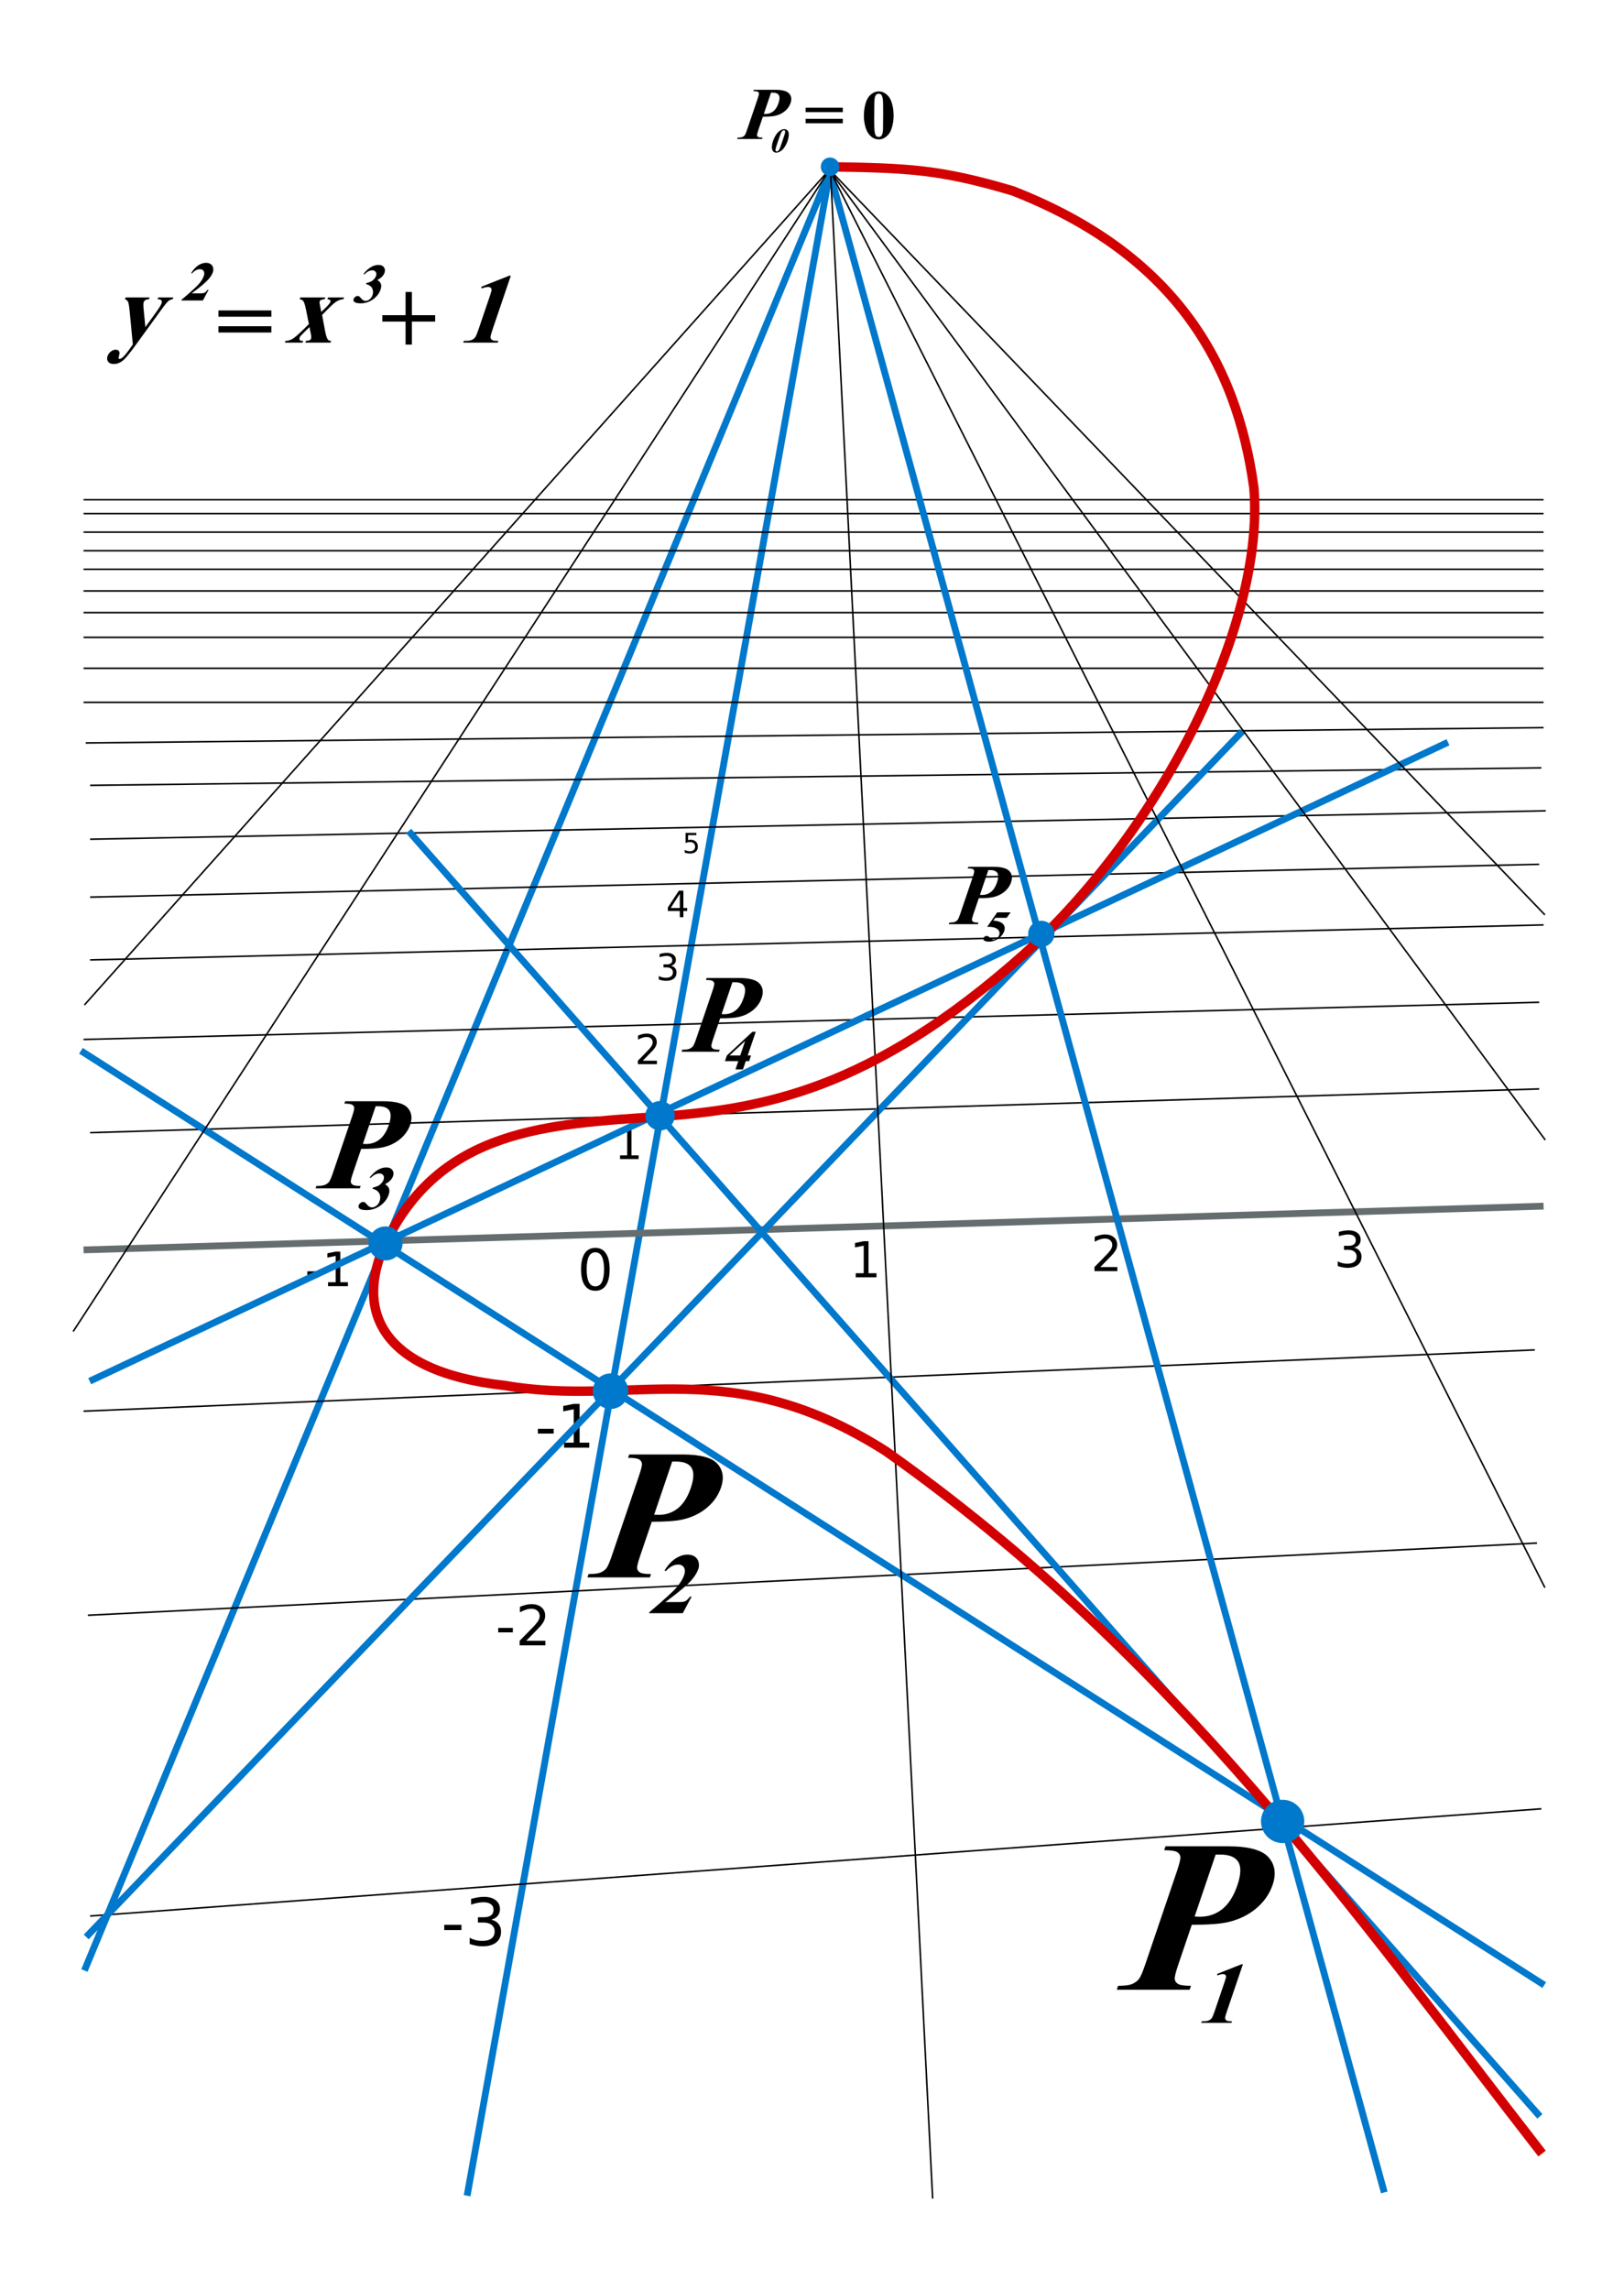 <?xml version="1.0" encoding="UTF-8" standalone="no"?>
<svg
   xmlns:dc="http://purl.org/dc/elements/1.1/"
   xmlns:cc="http://creativecommons.org/ns#"
   xmlns:rdf="http://www.w3.org/1999/02/22-rdf-syntax-ns#"
   xmlns:svg="http://www.w3.org/2000/svg"
   xmlns="http://www.w3.org/2000/svg"
   version="1.0"
   width="1050"
   height="1480"
   id="svg2211">
  <defs
     id="defs2214" />
  <path
     d="m 198.721,821.676 8.061,0 0,2.453 -8.061,0 0,-2.453 m 13.37,7.074 4.935,0 0,-17.034 -5.369,1.077 0,-2.752 5.339,-1.077 3.021,0 0,19.786 4.935,0 0,2.542 -12.862,0 0,-2.542"
     id="flowRoot13185"
     style="font-size:32px;font-family:DejaVu Sans" />
  <path
     d="m 400.9,746.727 4.609,0 0,-15.909 -5.014,1.006 0,-2.57 4.986,-1.006 2.821,0 0,18.479 4.609,0 0,2.374 -12.012,0 0,-2.374"
     id="flowRoot13145"
     style="font-size:32px;font-family:DejaVu Sans" />
  <path
     d="m 347.774,923.456 10.209,0 0,3.106 -10.209,0 0,-3.106 m 16.933,8.959 6.25,0 0,-21.573 -6.8,1.364 0,-3.485 6.762,-1.364 3.826,0 0,25.058 6.25,0 0,3.22 -16.289,0 0,-3.22"
     id="flowRoot13097"
     style="font-size:32px;font-family:DejaVu Sans" />
  <path
     d="M 54.582,1273.587 536.625,110.554 302.022,1419.14"
     id="path2222"
     style="fill:none;stroke:#0078cb;stroke-width:4.4;stroke-linecap:butt;stroke-linejoin:miter;stroke-miterlimit:4;stroke-opacity:1" />
  <path
     d="m 54,323 944,0"
     id="path2248"
     style="fill:none;stroke:#000000;stroke-width:1px;stroke-linecap:butt;stroke-linejoin:miter;stroke-opacity:1" />
  <path
     d="m 54,331.94 944,0"
     id="path2250"
     style="fill:none;stroke:#000000;stroke-width:1px;stroke-linecap:butt;stroke-linejoin:miter;stroke-opacity:1" />
  <path
     d="m 54,343.94 944,0"
     id="path2252"
     style="fill:none;stroke:#000000;stroke-width:1px;stroke-linecap:butt;stroke-linejoin:miter;stroke-opacity:1" />
  <path
     d="m 54,355.94 944,0"
     id="path2254"
     style="fill:none;stroke:#000000;stroke-width:1px;stroke-linecap:butt;stroke-linejoin:miter;stroke-opacity:1" />
  <path
     d="m 54,367.94 944,0"
     id="path2256"
     style="fill:none;stroke:#000000;stroke-width:1px;stroke-linecap:butt;stroke-linejoin:miter;stroke-opacity:1" />
  <path
     d="m 54,381.94 944,0"
     id="path2258"
     style="fill:none;stroke:#000000;stroke-width:1px;stroke-linecap:butt;stroke-linejoin:miter;stroke-opacity:1" />
  <path
     d="m 54,395.94 944,0"
     id="path2260"
     style="fill:none;stroke:#000000;stroke-width:1px;stroke-linecap:butt;stroke-linejoin:miter;stroke-opacity:1" />
  <path
     d="m 54,411.94 944,0"
     id="path2262"
     style="fill:none;stroke:#000000;stroke-width:1px;stroke-linecap:butt;stroke-linejoin:miter;stroke-opacity:1" />
  <path
     d="m 54,431.94 944,0"
     id="path2264"
     style="fill:none;stroke:#000000;stroke-width:1px;stroke-linecap:butt;stroke-linejoin:miter;stroke-opacity:1" />
  <path
     d="m 54,453.94 944,0"
     id="path2266"
     style="fill:none;stroke:#000000;stroke-width:1px;stroke-linecap:butt;stroke-linejoin:miter;stroke-opacity:1" />
  <path
     d="M 55.414,480.182 998,470.283"
     id="path2268"
     style="fill:none;stroke:#000000;stroke-width:1px;stroke-linecap:butt;stroke-linejoin:miter;stroke-opacity:1" />
  <path
     d="M 58.243,507.597 996.586,496.283"
     id="path2270"
     style="fill:none;stroke:#000000;stroke-width:1px;stroke-linecap:butt;stroke-linejoin:miter;stroke-opacity:1" />
  <path
     d="M 58.243,542.425 999.414,524.04"
     id="path2272"
     style="fill:none;stroke:#000000;stroke-width:1px;stroke-linecap:butt;stroke-linejoin:miter;stroke-opacity:1" />
  <path
     d="M 58.243,579.839 995.172,558.626"
     id="path2274"
     style="fill:none;stroke:#000000;stroke-width:1px;stroke-linecap:butt;stroke-linejoin:miter;stroke-opacity:1" />
  <path
     d="M 58.243,620.425 998,597.798"
     id="path2276"
     style="fill:none;stroke:#000000;stroke-width:1px;stroke-linecap:butt;stroke-linejoin:miter;stroke-opacity:1" />
  <path
     d="M 54,671.839 995.172,647.798"
     id="path2278"
     style="fill:none;stroke:#000000;stroke-width:1px;stroke-linecap:butt;stroke-linejoin:miter;stroke-opacity:1" />
  <path
     d="M 58.243,732.082 995.172,703.798"
     id="path2280"
     style="fill:none;stroke:#000000;stroke-width:1px;stroke-linecap:butt;stroke-linejoin:miter;stroke-opacity:1" />
  <path
     d="M 54,807.839 998,779.555"
     id="path2282"
     style="fill:none;stroke:#666d6f;stroke-width:4.4;stroke-linecap:butt;stroke-linejoin:miter;stroke-miterlimit:4;stroke-opacity:1" />
  <path
     d="M 54,912.082 992.343,872.484"
     id="path2284"
     style="fill:none;stroke:#000000;stroke-width:1px;stroke-linecap:butt;stroke-linejoin:miter;stroke-opacity:1" />
  <path
     d="M 56.828,1043.981 993.757,997.312"
     id="path2286"
     style="fill:none;stroke:#000000;stroke-width:1px;stroke-linecap:butt;stroke-linejoin:miter;stroke-opacity:1" />
  <path
     d="M 58.243,1238.366 996.586,1169.07"
     id="path2288"
     style="fill:none;stroke:#000000;stroke-width:1px;stroke-linecap:butt;stroke-linejoin:miter;stroke-opacity:1" />
  <path
     d="M 998.435,1283.01 52.326,679.141"
     id="path2290"
     style="fill:none;stroke:#0078cb;stroke-width:4.4;stroke-linecap:butt;stroke-linejoin:miter;stroke-miterlimit:4;stroke-opacity:1" />
  <path
     d="M 55.74,1251.897 803.273,472.666"
     id="path2292"
     style="fill:none;stroke:#0078cb;stroke-width:4.4;stroke-linecap:butt;stroke-linejoin:miter;stroke-miterlimit:4;stroke-opacity:1" />
  <path
     d="M 936.209,479.737 57.983,892.687"
     id="path2294"
     style="fill:none;stroke:#0078cb;stroke-width:4.4;stroke-linecap:butt;stroke-linejoin:miter;stroke-miterlimit:4;stroke-opacity:1" />
  <path
     d="M 995.606,1367.863 264.215,537.134"
     id="path2296"
     style="fill:none;stroke:#0078cb;stroke-width:4.4;stroke-linecap:butt;stroke-linejoin:miter;stroke-miterlimit:4;stroke-opacity:1" />
  <path
     d="M 536.47,111.232 895,1417"
     id="path11135"
     style="fill:none;stroke:#0078cb;stroke-width:4.4;stroke-linecap:butt;stroke-linejoin:miter;stroke-miterlimit:4;stroke-opacity:1" />
  <path
     d="M 537,111.348 603,1421"
     id="path11133"
     style="fill:none;stroke:#000000;stroke-width:1px;stroke-linecap:butt;stroke-linejoin:miter;stroke-opacity:1" />
  <path
     d="M 536.499,109.847 998.856,591.308"
     id="path2228"
     style="fill:none;stroke:#000000;stroke-width:1px;stroke-linecap:butt;stroke-linejoin:miter;stroke-opacity:1" />
  <path
     d="M 998.856,1026.147 536.978,110.933 999.109,736.811"
     id="path2226"
     style="fill:none;stroke:#000000;stroke-width:1px;stroke-linecap:butt;stroke-linejoin:miter;stroke-opacity:1" />
  <path
     d="M 54.582,649.529 536.726,109.165 47.305,860.581"
     id="path2220"
     style="fill:none;stroke:#000000;stroke-width:1px;stroke-linecap:butt;stroke-linejoin:miter;stroke-opacity:1" />
  <path
     d="M 997.021,1391.905 C 873.851,1233.486 761.021,1071.046 572.756,937.942 471.405,873.549 408.703,909.646 326.683,895.516 241.926,886.049 230.965,843.763 248.826,804.291 284.604,729.509 353.978,726.597 426.053,721.704 492.815,716.757 562.899,704.891 661.852,616.916 752.788,534.513 817.974,401.791 810.698,315.334 799.566,233.271 758.193,163.773 654.781,123.355 607.391,109.29 586.633,108.595 535.987,107.799"
     id="path2298"
     style="fill:none;stroke:#d20000;stroke-width:6.1;stroke-linecap:butt;stroke-linejoin:miter;stroke-miterlimit:4;stroke-opacity:1" />
  <path
     d="m 322.125,1052.169 9.457,0 0,2.877 -9.457,0 0,-2.877 m 18.124,8.299 12.369,0 0,2.982 -16.633,0 0,-2.982 c 1.345,-1.392 3.176,-3.258 5.492,-5.597 2.328,-2.351 3.79,-3.866 4.386,-4.544 1.135,-1.275 1.924,-2.351 2.369,-3.228 0.456,-0.889 0.684,-1.76 0.684,-2.614 0,-1.392 -0.491,-2.526 -1.474,-3.404 -0.971,-0.877 -2.24,-1.316 -3.807,-1.316 -1.111,0 -2.287,0.193 -3.527,0.579 -1.228,0.386 -2.544,0.971 -3.948,1.754 l 0,-3.579 c 1.427,-0.573 2.76,-1.006 4,-1.298 1.24,-0.292 2.374,-0.439 3.404,-0.439 2.714,0 4.878,0.678 6.492,2.035 1.614,1.357 2.421,3.17 2.421,5.439 -1.1e-4,1.076 -0.205,2.1 -0.614,3.07 -0.398,0.959 -1.129,2.094 -2.193,3.404 -0.292,0.339 -1.222,1.322 -2.79,2.947 -1.567,1.614 -3.778,3.877 -6.632,6.79"
     id="flowRoot13089"
     style="font-size:32px;font-family:DejaVu Sans" />
  <path
     d="m 384.92,809.391 c -1.862,2e-5 -3.265,0.919 -4.208,2.758 -0.931,1.827 -1.397,4.578 -1.397,8.255 0,3.665 0.466,6.417 1.397,8.255 0.943,1.827 2.346,2.74 4.208,2.74 1.874,0 3.277,-0.913 4.208,-2.74 0.943,-1.838 1.415,-4.59 1.415,-8.255 0,-3.677 -0.471,-6.429 -1.415,-8.255 -0.931,-1.838 -2.334,-2.758 -4.208,-2.758 m 0,-2.865 c 2.996,4e-5 5.283,1.188 6.858,3.564 1.588,2.364 2.382,5.802 2.382,10.315 0,4.501 -0.794,7.939 -2.382,10.315 -1.576,2.364 -3.862,3.546 -6.858,3.546 -2.997,0 -5.289,-1.182 -6.876,-3.546 -1.576,-2.376 -2.364,-5.814 -2.364,-10.315 0,-4.513 0.788,-7.951 2.364,-10.315 1.588,-2.376 3.88,-3.564 6.876,-3.564"
     id="flowRoot13105"
     style="font-size:32px;font-family:DejaVu Sans" />
  <path
     d="m 287.23,1244.069 11.128,0 0,3.386 -11.128,0 0,-3.386 m 30.371,-3.345 c 1.996,0.427 3.551,1.315 4.666,2.663 1.129,1.349 1.693,3.014 1.693,4.997 0,3.042 -1.046,5.396 -3.138,7.061 -2.092,1.665 -5.065,2.498 -8.919,2.498 -1.294,0 -2.629,-0.131 -4.005,-0.392 -1.363,-0.248 -2.773,-0.626 -4.232,-1.136 l 0,-4.026 c 1.156,0.674 2.422,1.184 3.799,1.528 1.376,0.344 2.815,0.516 4.315,0.516 2.615,0 4.604,-0.516 5.967,-1.548 1.376,-1.032 2.065,-2.533 2.065,-4.501 -1.3e-4,-1.817 -0.64,-3.235 -1.92,-4.253 -1.266,-1.032 -3.035,-1.548 -5.306,-1.548 l -3.593,0 0,-3.427 3.758,0 c 2.051,0 3.62,-0.406 4.707,-1.218 1.087,-0.826 1.631,-2.01 1.631,-3.551 0,-1.583 -0.564,-2.794 -1.693,-3.634 -1.115,-0.853 -2.718,-1.28 -4.811,-1.28 -1.142,0 -2.368,0.124 -3.675,0.372 -1.308,0.248 -2.746,0.633 -4.315,1.156 l 0,-3.716 c 1.583,-0.44 3.063,-0.771 4.439,-0.991 1.39,-0.22 2.698,-0.33 3.923,-0.33 3.166,0 5.671,0.723 7.515,2.168 1.844,1.431 2.767,3.372 2.767,5.822 0,1.707 -0.489,3.152 -1.466,4.336 -0.977,1.17 -2.368,1.982 -4.171,2.436"
     id="flowRoot13113"
     style="font-size:32px;font-family:DejaVu Sans" />
  <path
     d="m 553.268,822.908 5.156,0 0,-17.797 -5.609,1.125 0,-2.875 5.578,-1.125 3.156,0 0,20.672 5.156,0 0,2.656 -13.437,0 0,-2.656"
     id="flowRoot13121"
     style="font-size:32px;font-family:DejaVu Sans" />
  <path
     d="m 711.421,818.924 11.016,0 0,2.656 -14.812,0 0,-2.656 c 1.198,-1.24 2.828,-2.901 4.891,-4.984 2.073,-2.094 3.375,-3.443 3.906,-4.047 1.01,-1.135 1.714,-2.094 2.109,-2.875 0.406,-0.792 0.609,-1.568 0.609,-2.328 0,-1.24 -0.438,-2.25 -1.312,-3.031 -0.865,-0.781 -1.995,-1.172 -3.391,-1.172 -0.99,2e-5 -2.036,0.172 -3.141,0.516 -1.094,0.344 -2.266,0.865 -3.516,1.562 l 0,-3.188 c 1.271,-0.51 2.458,-0.896 3.562,-1.156 1.104,-0.26 2.115,-0.391 3.031,-0.391 2.417,3e-5 4.344,0.604 5.781,1.812 1.438,1.208 2.156,2.823 2.156,4.844 0,0.958 -0.182,1.87 -0.547,2.734 -0.354,0.854 -1.005,1.865 -1.953,3.031 -0.26,0.302 -1.089,1.177 -2.484,2.625 -1.396,1.438 -3.365,3.453 -5.906,6.047"
     id="flowRoot13129"
     style="font-size:32px;font-family:DejaVu Sans" />
  <path
     d="m 1124.984,830.318 c 1.51,0.323 2.688,0.995 3.531,2.016 0.854,1.021 1.281,2.281 1.281,3.781 0,2.302 -0.792,4.083 -2.375,5.344 -1.583,1.26 -3.833,1.891 -6.75,1.891 -0.979,0 -1.99,-0.099 -3.031,-0.297 -1.031,-0.188 -2.099,-0.474 -3.203,-0.859 l 0,-3.047 c 0.875,0.51 1.833,0.896 2.875,1.156 1.042,0.26 2.13,0.391 3.266,0.391 1.979,0 3.484,-0.391 4.516,-1.172 1.042,-0.781 1.562,-1.917 1.562,-3.406 0,-1.375 -0.484,-2.448 -1.453,-3.219 -0.958,-0.781 -2.297,-1.172 -4.016,-1.172 l -2.719,0 0,-2.594 2.844,0 c 1.552,10e-6 2.74,-0.307 3.562,-0.922 0.823,-0.625 1.234,-1.521 1.234,-2.688 0,-1.198 -0.427,-2.115 -1.281,-2.75 -0.844,-0.646 -2.057,-0.969 -3.641,-0.969 -0.865,2e-5 -1.792,0.094 -2.781,0.281 -0.99,0.188 -2.078,0.479 -3.266,0.875 l 0,-2.812 c 1.198,-0.333 2.318,-0.583 3.359,-0.75 1.052,-0.167 2.042,-0.25 2.969,-0.25 2.396,3e-5 4.292,0.547 5.687,1.641 1.396,1.083 2.094,2.552 2.094,4.406 0,1.292 -0.37,2.385 -1.109,3.281 -0.74,0.885 -1.792,1.5 -3.156,1.844"
     transform="translate(-249.519,-23.934)"
     id="flowRoot13137"
     style="font-size:32px;font-family:DejaVu Sans" />
  <path
     d="m 415.57,685.582 9.175,0 0,2.212 -12.338,0 0,-2.212 c 0.998,-1.032 2.356,-2.416 4.073,-4.152 1.727,-1.744 2.811,-2.867 3.254,-3.371 0.842,-0.946 1.427,-1.744 1.757,-2.395 0.338,-0.659 0.508,-1.306 0.508,-1.939 0,-1.032 -0.364,-1.874 -1.093,-2.525 -0.72,-0.651 -1.661,-0.976 -2.824,-0.976 -0.824,2e-5 -1.696,0.143 -2.616,0.429 -0.911,0.286 -1.887,0.72 -2.928,1.301 l 0,-2.655 c 1.058,-0.425 2.048,-0.746 2.967,-0.963 0.92,-0.217 1.761,-0.325 2.525,-0.325 2.013,2e-5 3.618,0.503 4.815,1.51 1.197,1.006 1.796,2.351 1.796,4.034 0,0.798 -0.152,1.557 -0.455,2.278 -0.295,0.711 -0.837,1.553 -1.627,2.525 -0.217,0.252 -0.907,0.98 -2.069,2.186 -1.163,1.197 -2.802,2.876 -4.919,5.037"
     id="flowRoot13153"
     style="font-size:32px;font-family:DejaVu Sans" />
  <path
     d="m 433.824,624.195 c 1.128,0.241 2.007,0.743 2.637,1.505 0.638,0.762 0.957,1.704 0.957,2.824 0,1.719 -0.591,3.049 -1.774,3.991 -1.182,0.941 -2.863,1.412 -5.041,1.412 -0.731,0 -1.486,-0.074 -2.264,-0.222 -0.77,-0.14 -1.567,-0.354 -2.392,-0.642 l 0,-2.275 c 0.653,0.381 1.369,0.669 2.147,0.863 0.778,0.194 1.591,0.292 2.439,0.292 1.478,0 2.602,-0.292 3.372,-0.875 0.778,-0.583 1.167,-1.431 1.167,-2.544 0,-1.027 -0.362,-1.828 -1.085,-2.404 -0.716,-0.583 -1.715,-0.875 -2.999,-0.875 l -2.03,0 0,-1.937 2.124,0 c 1.159,10e-6 2.046,-0.229 2.66,-0.688 0.615,-0.467 0.922,-1.136 0.922,-2.007 0,-0.895 -0.319,-1.579 -0.957,-2.054 -0.63,-0.482 -1.536,-0.723 -2.719,-0.723 -0.646,2e-5 -1.338,0.07 -2.077,0.21 -0.739,0.14 -1.552,0.358 -2.439,0.653 l 0,-2.1 c 0.895,-0.249 1.731,-0.436 2.509,-0.56 0.786,-0.124 1.525,-0.187 2.217,-0.187 1.789,2e-5 3.205,0.408 4.247,1.225 1.042,0.809 1.564,1.906 1.564,3.291 0,0.965 -0.276,1.781 -0.828,2.45 -0.552,0.661 -1.338,1.12 -2.357,1.377"
     id="flowRoot13161"
     style="font-size:32px;font-family:DejaVu Sans" />
  <path
     d="m 439.534,577.685 -5.859,9.156 5.859,0 0,-9.156 m -0.609,-2.022 2.918,0 0,11.179 2.447,0 0,1.93 -2.447,0 0,4.044 -2.309,0 0,-4.044 -7.743,0 0,-2.24 7.134,-10.868"
     id="flowRoot13169"
     style="font-size:32px;font-family:DejaVu Sans" />
  <path
     d="m 443.261,538.303 6.965,0 0,1.493 -5.34,0 0,3.214 c 0.258,-0.088 0.515,-0.152 0.773,-0.193 0.258,-0.047 0.515,-0.07 0.773,-0.07 1.464,1e-5 2.623,0.401 3.478,1.203 0.855,0.802 1.282,1.888 1.282,3.258 0,1.411 -0.439,2.509 -1.317,3.293 -0.878,0.779 -2.117,1.168 -3.715,1.168 -0.55,0 -1.112,-0.047 -1.686,-0.141 -0.568,-0.094 -1.156,-0.234 -1.765,-0.422 l 0,-1.783 c 0.527,0.287 1.071,0.501 1.634,0.641 0.562,0.141 1.156,0.211 1.783,0.211 1.013,0 1.815,-0.266 2.406,-0.799 0.591,-0.533 0.887,-1.256 0.887,-2.169 0,-0.913 -0.296,-1.636 -0.887,-2.169 -0.591,-0.533 -1.394,-0.799 -2.406,-0.799 -0.474,0 -0.949,0.053 -1.423,0.158 -0.468,0.105 -0.949,0.269 -1.44,0.492 l 0,-6.587"
     id="flowRoot13177"
     style="font-size:32px;font-family:DejaVu Sans" />
  <path
     d="m 723.068,1287.532 -8.737,25.703 c -1.703,5.013 -2.468,8.169 -2.294,9.468 0.174,1.299 0.915,2.336 2.224,3.11 1.309,0.775 4.06,1.162 8.252,1.162 l -0.859,2.529 -47.1,0 0.859,-2.529 c 4.284,0 7.325,-0.399 9.124,-1.196 1.799,-0.797 3.222,-1.834 4.27,-3.11 1.048,-1.276 2.424,-4.42 4.127,-9.434 l 20.444,-60.156 c 1.703,-5.013 2.468,-8.169 2.294,-9.468 -0.174,-1.299 -0.904,-2.336 -2.19,-3.11 -1.286,-0.775 -4.048,-1.162 -8.286,-1.162 l 0.859,-2.529 40.4,0 c 13.307,10e-5 22.049,2.37 26.227,7.109 4.177,4.74 5.058,10.664 2.643,17.773 -2.045,6.016 -5.664,11.165 -10.856,15.449 -5.193,4.284 -11.334,7.201 -18.423,8.75 -4.791,1.094 -12.45,1.641 -22.977,1.641 l 0,0 z M 738.492,1242.141 724.88,1282.2 c 1.473,0.091 2.596,0.137 3.371,0.137 5.56,10e-5 10.405,-1.652 14.535,-4.956 4.13,-3.304 7.373,-8.419 9.728,-15.347 2.338,-6.881 2.546,-11.917 0.622,-15.107 -1.924,-3.19 -5.871,-4.785 -11.841,-4.785 l -2.803,0 z"
     transform="translate(47.5,-43.5)"
     id="flowRoot4453" />
  <path
     d="m 809.6,1325.558 -10.307,30.324 c -0.774,2.279 -1.167,3.732 -1.181,4.361 -0.014,0.629 0.23,1.144 0.732,1.545 0.502,0.401 1.455,0.602 2.858,0.602 l 0.848,0 -0.344,1.012 -19.523,0 0.344,-1.012 0.984,0 c 1.586,0 2.778,-0.182 3.577,-0.547 0.799,-0.365 1.425,-0.866 1.878,-1.504 0.453,-0.638 1.077,-2.124 1.87,-4.457 l 6.533,-19.223 c 0.582,-1.714 0.864,-2.784 0.846,-3.213 -0.018,-0.428 -0.2,-0.793 -0.544,-1.094 -0.345,-0.301 -0.809,-0.451 -1.392,-0.451 -0.93,0 -2.159,0.292 -3.688,0.875 l -0.157,-0.984 15.764,-6.234 0.902,0 z"
     transform="translate(-6,-56)"
     id="flowRoot4461" />
  <path
     d="m 715.63,1277.313 -7.489,22.031 c -1.46,4.297 -2.116,7.002 -1.967,8.115 0.149,1.113 0.784,2.002 1.906,2.666 1.122,0.664 3.48,0.996 7.073,0.996 l -0.736,2.168 -40.371,0 0.736,-2.168 c 3.672,0 6.279,-0.342 7.82,-1.025 1.542,-0.684 2.762,-1.572 3.66,-2.666 0.898,-1.094 2.078,-3.789 3.538,-8.086 l 17.523,-51.562 c 1.46,-4.297 2.115,-7.002 1.967,-8.115 -0.149,-1.113 -0.775,-2.002 -1.877,-2.666 -1.102,-0.664 -3.47,-0.996 -7.103,-0.996 l 0.736,-2.168 34.629,0 c 11.406,10e-5 18.899,2.031 22.48,6.094 3.58,4.063 4.335,9.141 2.265,15.234 -1.753,5.156 -4.855,9.57 -9.305,13.242 -4.451,3.672 -9.714,6.172 -15.791,7.5 -4.106,0.938 -10.671,1.406 -19.695,1.406 l 0,0 z m 13.22,-38.906 -11.667,34.336 c 1.262,0.078 2.225,0.117 2.889,0.117 4.766,1e-4 8.918,-1.416 12.458,-4.248 3.54,-2.832 6.32,-7.217 8.339,-13.154 2.004,-5.898 2.182,-10.215 0.533,-12.949 -1.649,-2.734 -5.032,-4.101 -10.15,-4.102 l -2.402,0 z"
     transform="translate(-294.24,-293.769)"
     id="flowRoot4489"
     style="font-size:120px" />
  <path
     d="m 801.688,1363.402 -21.82,0 0.205,-0.602 c 9.397,-7.966 15.279,-13.325 17.645,-16.078 2.366,-2.753 3.996,-5.441 4.888,-8.066 0.651,-1.914 0.599,-3.505 -0.156,-4.771 -0.754,-1.267 -1.988,-1.9 -3.702,-1.9 -2.807,0 -5.463,1.404 -7.967,4.211 l -0.89,-0.355 c 2.174,-3.5 4.548,-6.088 7.124,-7.766 2.575,-1.677 5.176,-2.515 7.801,-2.516 1.878,10e-5 3.442,0.438 4.695,1.312 1.252,0.875 2.057,2.074 2.414,3.596 0.357,1.522 0.31,2.949 -0.141,4.279 -0.825,2.425 -2.336,4.886 -4.534,7.383 -2.987,3.372 -8.605,8.076 -16.852,14.109 l 8.012,0 c 1.969,0 3.277,-0.082 3.926,-0.246 0.648,-0.164 1.23,-0.442 1.746,-0.834 0.516,-0.392 1.297,-1.217 2.346,-2.475 l 0.984,0 -5.722,10.719 z"
     transform="translate(-360.24,-320.769)"
     id="flowRoot4497" />
  <path
     d="m 702.613,1259.43 -5.305,15.605 c -1.034,3.044 -1.498,4.96 -1.393,5.748 0.105,0.789 0.556,1.418 1.35,1.888 0.795,0.47 2.465,0.706 5.01,0.706 l -0.521,1.536 -28.596,0 0.521,-1.536 c 2.601,0 4.447,-0.242 5.539,-0.726 1.092,-0.484 1.956,-1.114 2.593,-1.888 0.636,-0.775 1.472,-2.684 2.506,-5.728 l 12.412,-36.523 c 1.034,-3.044 1.498,-4.96 1.393,-5.748 -0.106,-0.788 -0.549,-1.418 -1.329,-1.888 -0.781,-0.47 -2.458,-0.706 -5.031,-0.706 l 0.521,-1.536 24.529,0 c 8.079,0 13.387,1.439 15.923,4.316 2.536,2.878 3.071,6.475 1.604,10.791 -1.242,3.652 -3.439,6.779 -6.591,9.38 -3.153,2.601 -6.881,4.372 -11.185,5.312 -2.909,0.664 -7.559,0.996 -13.95,0.996 l 0,0 z m 9.364,-27.559 -8.264,24.321 c 0.894,0.055 1.576,0.083 2.047,0.083 3.376,0 6.317,-1.003 8.825,-3.009 2.507,-2.006 4.476,-5.112 5.907,-9.318 1.42,-4.178 1.546,-7.236 0.377,-9.172 -1.168,-1.937 -3.565,-2.905 -7.189,-2.905 l -1.702,0 z"
     transform="translate(-469.099,-516.87)"
     id="flowRoot4509"
     style="font-size:80px" />
  <path
     d="m 788.932,1337.149 0.232,-0.684 c 1.63,-0.43 2.795,-0.83 3.494,-1.201 0.699,-0.371 1.386,-0.938 2.062,-1.699 0.675,-0.762 1.146,-1.533 1.412,-2.314 0.367,-1.081 0.288,-2.008 -0.236,-2.783 -0.525,-0.775 -1.373,-1.162 -2.545,-1.162 -1.823,0 -3.7,0.964 -5.631,2.891 l -0.636,-0.254 c 1.676,-2.174 3.433,-3.808 5.27,-4.902 1.837,-1.094 3.654,-1.641 5.45,-1.641 1.836,0 3.159,0.56 3.97,1.68 0.811,1.12 0.961,2.429 0.453,3.926 -0.332,0.977 -0.929,1.917 -1.79,2.822 -0.861,0.905 -2.001,1.702 -3.42,2.393 1.271,0.742 2.122,1.657 2.554,2.744 0.431,1.087 0.368,2.451 -0.189,4.092 -0.938,2.76 -2.735,5.107 -5.391,7.041 -2.656,1.934 -5.663,2.9 -9.023,2.9 -2.24,0 -3.748,-0.371 -4.524,-1.113 -0.565,-0.521 -0.708,-1.191 -0.43,-2.012 0.203,-0.599 0.592,-1.11 1.166,-1.533 0.574,-0.423 1.141,-0.635 1.7,-0.635 0.43,0 0.802,0.091 1.118,0.274 0.173,0.104 0.718,0.674 1.636,1.709 0.918,1.035 1.93,1.553 3.037,1.553 0.964,0 1.92,-0.381 2.869,-1.143 0.949,-0.762 1.622,-1.728 2.02,-2.9 0.606,-1.784 0.54,-3.428 -0.199,-4.932 -0.739,-1.504 -2.215,-2.542 -4.429,-3.115 l 0,0 z"
     transform="translate(-548.099,-568.87)"
     id="flowRoot4517" />
  <path
     d="m 697.778,1252.788 -4.493,13.219 c -0.876,2.578 -1.269,4.201 -1.18,4.869 0.089,0.668 0.471,1.201 1.144,1.6 0.673,0.398 2.088,0.598 4.244,0.598 l -0.442,1.301 -24.223,0 0.442,-1.301 c 2.203,0 3.767,-0.205 4.692,-0.615 0.925,-0.41 1.657,-0.943 2.196,-1.6 0.539,-0.656 1.247,-2.273 2.123,-4.852 l 10.514,-30.938 c 0.876,-2.578 1.269,-4.201 1.18,-4.869 -0.089,-0.668 -0.465,-1.201 -1.126,-1.6 -0.661,-0.398 -2.082,-0.598 -4.262,-0.598 l 0.442,-1.301 20.777,0 c 6.844,0 11.34,1.219 13.488,3.656 2.148,2.438 2.601,5.484 1.359,9.141 -1.052,3.094 -2.913,5.742 -5.583,7.945 -2.67,2.203 -5.829,3.703 -9.475,4.5 -2.464,0.563 -6.403,0.844 -11.817,0.844 l 0,0 z m 7.932,-23.344 -7,20.602 c 0.757,0.047 1.335,0.07 1.734,0.07 2.859,0 5.351,-0.85 7.475,-2.549 2.124,-1.699 3.792,-4.33 5.003,-7.893 1.203,-3.539 1.309,-6.129 0.32,-7.769 -0.99,-1.641 -3.019,-2.461 -6.09,-2.461 l -1.441,0 z"
     transform="translate(-232.162,-594.613)"
     id="flowRoot4525"
     style="font-size:80px" />
  <path
     d="m 519.95,661.204 16.536,-15.346 2.145,0 -5.215,15.346 2.18,0 -1.237,3.639 -2.18,0 -1.816,5.344 -4.834,0 1.816,-5.344 -8.631,0 1.237,-3.639 z m 1.705,0 6.926,0 3.196,-9.404 -10.122,9.404 z"
     transform="translate(-50,21)"
     id="flowRoot4542"
     style="font-size:40px" />
  <path
     d="m 691.827,1244.613 -3.495,10.281 c -0.681,2.005 -0.987,3.268 -0.918,3.787 0.07,0.519 0.366,0.934 0.89,1.244 0.523,0.31 1.624,0.465 3.301,0.465 l -0.344,1.012 -18.84,0 0.344,-1.012 c 1.714,0 2.93,-0.16 3.65,-0.479 0.719,-0.319 1.289,-0.734 1.708,-1.244 0.419,-0.51 0.97,-1.768 1.651,-3.773 l 8.177,-24.062 c 0.681,-2.005 0.987,-3.268 0.918,-3.787 -0.07,-0.519 -0.361,-0.934 -0.876,-1.244 -0.514,-0.31 -1.619,-0.465 -3.315,-0.465 l 0.344,-1.012 16.16,0 c 5.323,10e-5 8.82,0.948 10.491,2.844 1.671,1.896 2.023,4.266 1.057,7.109 -0.818,2.406 -2.266,4.466 -4.343,6.18 -2.077,1.714 -4.533,2.88 -7.369,3.5 -1.916,0.438 -4.98,0.656 -9.191,0.656 l 0,0 z m 6.169,-18.156 -5.445,16.023 c 0.589,0.036 1.038,0.055 1.348,0.055 2.224,0 4.162,-0.661 5.814,-1.982 1.652,-1.322 2.949,-3.368 3.891,-6.139 0.935,-2.753 1.018,-4.767 0.249,-6.043 -0.77,-1.276 -2.348,-1.914 -4.736,-1.914 l -1.121,0 z"
     transform="translate(-58.985,-664.091)"
     id="flowRoot4568"
     style="font-size:54px;font-family:Times New Roman" />
  <path
     d="m 526.566,645.162 8.682,0 -2.58,3.527 -7.301,0 -1.324,1.846 c 3.105,0.118 5.258,0.902 6.461,2.352 0.989,1.194 1.181,2.68 0.577,4.457 -0.387,1.139 -1.089,2.254 -2.106,3.343 -1.017,1.089 -2.214,1.928 -3.589,2.516 -1.375,0.588 -2.765,0.882 -4.169,0.882 -1.513,0 -2.579,-0.283 -3.198,-0.848 -0.429,-0.401 -0.557,-0.857 -0.383,-1.367 0.133,-0.392 0.398,-0.738 0.797,-1.039 0.398,-0.301 0.794,-0.451 1.186,-0.451 0.355,0 0.691,0.073 1.006,0.219 0.315,0.146 0.809,0.529 1.483,1.148 0.426,0.383 0.814,0.647 1.166,0.793 0.246,0.109 0.546,0.164 0.901,0.164 0.747,0 1.476,-0.273 2.186,-0.82 0.71,-0.547 1.195,-1.203 1.455,-1.969 0.545,-1.604 0.186,-2.908 -1.078,-3.91 -1.264,-1.003 -3.117,-1.504 -5.559,-1.504 -0.246,10e-6 -0.617,0.005 -1.112,0.014 l 6.5,-9.352 z"
     transform="translate(118.177,-55.477)"
     id="flowRoot4576"
     style="font-size:40px" />
  <path
     d="m 688.852,1240.525 -2.996,8.812 c -0.584,1.719 -0.846,2.801 -0.787,3.246 0.06,0.445 0.314,0.801 0.762,1.066 0.449,0.266 1.392,0.398 2.829,0.398 l -0.294,0.867 -16.148,0 0.294,-0.867 c 1.469,0 2.511,-0.137 3.128,-0.41 0.617,-0.273 1.105,-0.629 1.464,-1.066 0.359,-0.438 0.831,-1.516 1.415,-3.234 l 7.009,-20.625 c 0.584,-1.719 0.846,-2.801 0.787,-3.246 -0.06,-0.445 -0.31,-0.801 -0.751,-1.066 -0.441,-0.266 -1.388,-0.398 -2.841,-0.399 l 0.294,-0.867 13.852,0 c 4.562,10e-5 7.56,0.813 8.992,2.438 1.432,1.625 1.734,3.656 0.906,6.094 -0.701,2.062 -1.942,3.828 -3.722,5.297 -1.78,1.469 -3.886,2.469 -6.316,3 -1.643,0.375 -4.269,0.562 -7.878,0.562 l 0,0 z m 5.288,-15.562 -4.667,13.734 c 0.505,0.031 0.89,0.047 1.156,0.047 1.906,0 3.567,-0.566 4.983,-1.699 1.416,-1.133 2.528,-2.887 3.335,-5.262 0.802,-2.359 0.873,-4.086 0.213,-5.18 -0.66,-1.094 -2.013,-1.641 -4.06,-1.641 l -0.961,0 z"
     transform="translate(-195.613,-1165.101)"
     id="flowRoot4585"
     style="font-size:54px;font-family:Times New Roman" />
  <path
     d="m 528.67,651.553 c -0.494,1.454 -1.159,2.811 -1.996,4.071 -0.506,0.773 -1.049,1.407 -1.629,1.901 -0.58,0.494 -1.18,0.886 -1.802,1.176 -0.621,0.29 -1.24,0.435 -1.856,0.435 -0.702,0 -1.275,-0.179 -1.719,-0.537 -0.444,-0.358 -0.771,-0.87 -0.982,-1.536 -0.149,-0.487 -0.205,-1.135 -0.167,-1.944 0.064,-1.096 0.295,-2.227 0.692,-3.395 0.538,-1.583 1.253,-3.036 2.148,-4.361 0.738,-1.096 1.578,-1.935 2.521,-2.519 0.943,-0.584 1.83,-0.875 2.661,-0.875 0.845,2e-5 1.537,0.288 2.075,0.865 0.538,0.577 0.813,1.352 0.826,2.326 0.025,1.339 -0.233,2.804 -0.773,4.394 l 0,0 z m -3.301,-0.021 c 0.866,-2.549 1.357,-4.035 1.472,-4.458 0.267,-0.995 0.324,-1.669 0.171,-2.02 -0.101,-0.229 -0.352,-0.344 -0.753,-0.344 -0.308,2e-5 -0.581,0.086 -0.818,0.258 -0.35,0.251 -0.679,0.693 -0.988,1.327 -0.309,0.634 -1.107,2.845 -2.394,6.633 -0.701,2.062 -1.099,3.445 -1.194,4.146 -0.065,0.508 -0.027,0.849 0.115,1.021 0.142,0.172 0.378,0.258 0.707,0.258 0.358,0 0.666,-0.115 0.922,-0.344 0.437,-0.401 0.819,-1.021 1.147,-1.858 l 1.613,-4.619 z"
     transform="translate(-19.452,-560.488)"
     id="flowRoot4593"
     style="font-size:40px" />
  <path
     d="m 552.879,76.62 24.038,0 0,2.856 -24.038,0 0,-2.856 z m 0,7.185 24.038,0 0,2.856 -24.038,0 0,-2.856 z m 56.887,-2.219 c -2e-5,2.974 -0.417,5.75 -1.252,8.328 -0.498,1.582 -1.168,2.878 -2.01,3.889 -0.842,1.011 -1.798,1.813 -2.867,2.406 -1.069,0.593 -2.234,0.89 -3.494,0.89 -1.436,0 -2.732,-0.366 -3.889,-1.099 -1.157,-0.732 -2.183,-1.78 -3.076,-3.142 -0.645,-0.996 -1.208,-2.322 -1.692,-3.977 -0.63,-2.241 -0.945,-4.556 -0.945,-6.943 0,-3.237 0.454,-6.211 1.362,-8.921 0.747,-2.241 1.882,-3.959 3.406,-5.153 1.523,-1.194 3.135,-1.791 4.834,-1.791 1.728,3e-5 3.343,0.59 4.845,1.769 1.501,1.179 2.604,2.765 3.307,4.757 0.981,2.739 1.472,5.735 1.472,8.987 l 0,0 z m -6.768,-0.044 c -2e-5,-5.215 -0.029,-8.254 -0.088,-9.119 -0.146,-2.036 -0.498,-3.413 -1.055,-4.131 -0.366,-0.469 -0.959,-0.703 -1.78,-0.703 -0.63,2.9e-5 -1.128,0.176 -1.494,0.527 -0.542,0.513 -0.908,1.417 -1.099,2.714 -0.19,1.296 -0.286,5.819 -0.286,13.568 0,4.219 0.146,7.046 0.439,8.481 0.22,1.04 0.535,1.736 0.945,2.087 0.41,0.352 0.952,0.527 1.626,0.527 0.732,1e-6 1.282,-0.234 1.648,-0.703 0.615,-0.82 0.967,-2.087 1.055,-3.801 l 0.088,-9.448 z"
     transform="translate(-32,-7)"
     id="flowRoot4601"
     style="font-size:48px;font-family:Times New Roman" />
  <path
     d="m 218.193,675.07 c 0,0.836 -0.679,1.515 -1.515,1.515 -0.836,0 -1.515,-0.679 -1.515,-1.515 0,-0.836 0.679,-1.515 1.515,-1.515 0.836,0 1.515,0.679 1.515,1.515 z"
     transform="matrix(9.24,0,0,9.24,-1172.812,-5060.421)"
     id="path5474"
     style="color:#000000;fill:#0078cb;fill-opacity:1;fill-rule:nonzero;stroke:none;stroke-width:1.2;marker:none;visibility:visible;display:inline;overflow:visible" />
  <path
     d="m 218.193,675.07 c 0,0.836 -0.679,1.515 -1.515,1.515 -0.836,0 -1.515,-0.679 -1.515,-1.515 0,-0.836 0.679,-1.515 1.515,-1.515 0.836,0 1.515,0.679 1.515,1.515 z"
     transform="matrix(7.59,0,0,7.59,-1249.812,-4224.612)"
     id="path4618"
     style="color:#000000;fill:#0078cb;fill-opacity:1;fill-rule:nonzero;stroke:none;stroke-width:1.2;marker:none;visibility:visible;display:inline;overflow:visible" />
  <path
     d="m 218.193,675.07 c 0,0.836 -0.679,1.515 -1.515,1.515 -0.836,0 -1.515,-0.679 -1.515,-1.515 0,-0.836 0.679,-1.515 1.515,-1.515 0.836,0 1.515,0.679 1.515,1.515 z"
     transform="matrix(7.26,0,0,7.26,-1323.812,-4097.35)"
     id="path4620"
     style="color:#000000;fill:#0078cb;fill-opacity:1;fill-rule:nonzero;stroke:none;stroke-width:1.2;marker:none;visibility:visible;display:inline;overflow:visible" />
  <path
     d="m 218.193,675.07 c 0,0.836 -0.679,1.515 -1.515,1.515 -0.836,0 -1.515,-0.679 -1.515,-1.515 0,-0.836 0.679,-1.515 1.515,-1.515 0.836,0 1.515,0.679 1.515,1.515 z"
     transform="matrix(6.27,0,0,6.27,-931.812,-3511.565)"
     id="path4622"
     style="color:#000000;fill:#0078cb;fill-opacity:1;fill-rule:nonzero;stroke:none;stroke-width:1.2;marker:none;visibility:visible;display:inline;overflow:visible" />
  <path
     d="m 218.193,675.07 c 0,0.836 -0.679,1.515 -1.515,1.515 -0.836,0 -1.515,-0.679 -1.515,-1.515 0,-0.836 0.679,-1.515 1.515,-1.515 0.836,0 1.515,0.679 1.515,1.515 z"
     transform="matrix(5.61,0,0,5.61,-542.312,-3183.541)"
     id="path4624"
     style="color:#000000;fill:#0078cb;fill-opacity:1;fill-rule:nonzero;stroke:none;stroke-width:1.2;marker:none;visibility:visible;display:inline;overflow:visible" />
  <path
     d="m 218.193,675.07 c 0,0.836 -0.679,1.515 -1.515,1.515 -0.836,0 -1.515,-0.679 -1.515,-1.515 0,-0.836 0.679,-1.515 1.515,-1.515 0.836,0 1.515,0.679 1.515,1.515 z"
     transform="matrix(3.96,0,0,3.96,-321.373,-2565.475)"
     id="path4626"
     style="color:#000000;fill:#0078cb;fill-opacity:1;fill-rule:nonzero;stroke:none;stroke-width:1.2;marker:none;visibility:visible;display:inline;overflow:visible" />
  <path
     d="M 77.158,150.075 75.082,128.419 c -0.306,-3.271 -0.67,-5.281 -1.092,-6.031 -0.422,-0.75 -1.063,-1.271 -1.922,-1.562 l 0.393,-1.156 15.531,0 -0.393,1.156 c -1.035,0.042 -1.821,0.24 -2.358,0.594 -0.537,0.354 -0.89,0.781 -1.06,1.281 -0.27,0.792 -0.28,2.354 -0.031,4.688 l 1.113,11.438 6.412,-8.844 c 2.298,-3.146 3.656,-5.333 4.074,-6.562 0.262,-0.771 0.215,-1.385 -0.14,-1.844 -0.355,-0.458 -1.171,-0.708 -2.448,-0.75 l 0.393,-1.156 9.781,0 -0.393,1.156 c -0.994,0.104 -1.9,0.474 -2.721,1.109 -0.82,0.635 -2.565,2.797 -5.234,6.484 l -15.705,21.656 c -3.944,5.417 -6.639,8.75 -8.086,10 -2.031,1.75 -4.13,2.625 -6.297,2.625 -1.729,-10e-6 -2.962,-0.495 -3.699,-1.484 -0.737,-0.99 -0.868,-2.182 -0.395,-3.578 0.411,-1.208 1.121,-2.208 2.13,-3 1.008,-0.792 2.054,-1.188 3.138,-1.188 1.042,0 1.767,0.333 2.176,1 0.409,0.667 0.387,1.698 -0.066,3.094 -0.249,0.792 -0.329,1.302 -0.24,1.531 0.09,0.229 0.291,0.344 0.604,0.344 0.5,-10e-6 1.133,-0.302 1.9,-0.906 1.131,-0.875 2.79,-2.875 4.977,-6 l 1.734,-2.438 z m 122.365,-19.094 1.791,9.625 c 0.611,3.354 1.274,5.479 1.99,6.375 0.4,0.479 1.082,0.74 2.047,0.781 l -0.383,1.125 -16.281,0 0.383,-1.125 c 1.306,-0.104 2.149,-0.271 2.529,-0.5 0.38,-0.229 0.637,-0.542 0.771,-0.938 0.198,-0.583 0.176,-1.5 -0.066,-2.75 l -0.916,-4.75 -3.229,3.156 c -1.467,1.438 -2.31,2.292 -2.527,2.562 -0.301,0.396 -0.505,0.75 -0.611,1.062 -0.163,0.479 -0.2,0.88 -0.112,1.203 0.088,0.323 0.277,0.562 0.568,0.719 0.291,0.156 0.895,0.234 1.812,0.234 l -0.383,1.125 -11.438,0 0.383,-1.125 c 1.417,0 2.846,-0.391 4.289,-1.172 1.443,-0.781 3.852,-2.828 7.227,-6.141 l 3.617,-3.562 -1.867,-9.312 c -0.612,-3.042 -1.207,-4.906 -1.786,-5.594 -0.579,-0.687 -1.354,-1.073 -2.325,-1.156 l 0.393,-1.156 16.188,0 -0.393,1.156 -0.855,0.031 -1.814,0.562 c -0.216,0.146 -0.381,0.385 -0.494,0.719 -0.107,0.313 -0.165,0.635 -0.174,0.969 0.013,0.146 0.113,0.708 0.301,1.688 l 0.838,4.25 1.76,-1.688 c 2.447,-2.292 3.825,-3.896 4.137,-4.812 0.148,-0.437 0.092,-0.807 -0.17,-1.109 -0.262,-0.302 -0.844,-0.505 -1.746,-0.609 l 0.393,-1.156 10.344,0 -0.393,1.156 c -1.285,0.042 -2.606,0.432 -3.961,1.172 -1.355,0.74 -3.082,2.172 -5.18,4.297 l -4.654,4.688 z m 122.02,-25.344 -11.779,34.656 c -0.884,2.604 -1.334,4.266 -1.35,4.984 -0.016,0.719 0.263,1.307 0.837,1.766 0.574,0.458 1.662,0.688 3.267,0.688 l 0.969,0 -0.393,1.156 -22.312,0 0.393,-1.156 1.125,0 c 1.812,0 3.175,-0.208 4.088,-0.625 0.913,-0.417 1.628,-0.99 2.146,-1.719 0.518,-0.729 1.23,-2.427 2.137,-5.094 l 7.467,-21.969 c 0.665,-1.958 0.988,-3.182 0.967,-3.672 -0.021,-0.49 -0.228,-0.906 -0.622,-1.25 -0.394,-0.344 -0.924,-0.516 -1.591,-0.516 -1.063,4e-5 -2.467,0.333 -4.215,1 l -0.18,-1.125 18.016,-7.125 1.031,0 z"
     transform="translate(8.728,72.569)"
     id="flowRoot5602"
     style="font-size:64px;font-style:italic;font-weight:bold;font-family:Times New Roman" />
  <path
     d="m 793.406,1347.187 -14.027,0 0.132,-0.387 c 6.041,-5.121 9.822,-8.566 11.343,-10.336 1.521,-1.77 2.569,-3.498 3.142,-5.186 0.418,-1.23 0.385,-2.253 -0.1,-3.067 -0.485,-0.814 -1.278,-1.222 -2.38,-1.222 -1.805,0 -3.512,0.902 -5.122,2.707 l -0.572,-0.229 c 1.397,-2.25 2.924,-3.914 4.58,-4.992 1.656,-1.078 3.327,-1.617 5.015,-1.617 1.207,0 2.213,0.281 3.018,0.844 0.805,0.563 1.322,1.333 1.552,2.312 0.23,0.979 0.199,1.895 -0.091,2.751 -0.53,1.559 -1.502,3.141 -2.915,4.746 -1.92,2.168 -5.532,5.191 -10.834,9.07 l 5.15,0 c 1.266,10e-5 2.107,-0.053 2.524,-0.158 0.417,-0.105 0.791,-0.284 1.122,-0.536 0.331,-0.252 0.834,-0.782 1.508,-1.591 l 0.633,0 -3.678,6.891 z"
     transform="translate(-662.211,-1152.987)"
     id="flowRoot5618"
     style="font-size:36px" />
  <path
     d="m 787.889,1335.234 0.209,-0.615 c 1.467,-0.387 2.515,-0.747 3.144,-1.081 0.629,-0.334 1.248,-0.844 1.856,-1.529 0.608,-0.685 1.032,-1.38 1.271,-2.083 0.33,-0.973 0.259,-1.808 -0.213,-2.505 -0.472,-0.697 -1.235,-1.046 -2.29,-1.046 -1.641,0 -3.33,0.867 -5.068,2.602 l -0.572,-0.229 c 1.509,-1.957 3.09,-3.428 4.743,-4.412 1.653,-0.984 3.288,-1.477 4.905,-1.477 1.652,0 2.843,0.504 3.573,1.512 0.729,1.008 0.865,2.186 0.408,3.533 -0.299,0.879 -0.836,1.726 -1.611,2.54 -0.775,0.814 -1.801,1.532 -3.078,2.153 1.144,0.668 1.91,1.491 2.298,2.47 0.388,0.979 0.331,2.206 -0.17,3.683 -0.845,2.484 -2.462,4.597 -4.852,6.337 -2.39,1.74 -5.097,2.61 -8.121,2.61 -2.016,0 -3.373,-0.334 -4.072,-1.002 -0.508,-0.469 -0.637,-1.072 -0.387,-1.81 0.183,-0.539 0.533,-0.999 1.049,-1.38 0.516,-0.381 1.026,-0.571 1.53,-0.571 0.387,0 0.722,0.082 1.006,0.246 0.155,0.094 0.646,0.607 1.472,1.538 0.826,0.932 1.737,1.397 2.733,1.397 0.867,0 1.728,-0.343 2.582,-1.028 0.854,-0.685 1.46,-1.556 1.818,-2.61 0.546,-1.605 0.486,-3.085 -0.179,-4.439 -0.665,-1.353 -1.994,-2.288 -3.986,-2.804 l 0,0 z"
     transform="translate(-551.222,-1151.641)"
     id="flowRoot5626"
     style="font-size:36px" />
  <path
     d="m 97.25,-195.362 34.188,0 0,4.062 -34.188,0 0,-4.062 z m 0,10.219 34.188,0 0,4.062 -34.188,0 0,-4.062 z"
     transform="translate(44,396)"
     id="flowRoot5991"
     style="font-size:24px;font-weight:bold;font-family:Times New Roman" />
  <path
     d="m 81.25,-190.362 15.031,0 0,-15 4.094,0 0,15 15.031,0 0,4.125 -15.031,0 0,14.875 -4.094,0 0,-14.875 -15.031,0 0,-4.125 z"
     transform="translate(165.946,394.083)"
     id="flowRoot5999"
     style="font-size:24px;font-weight:bold;font-family:Times New Roman" />
</svg>
